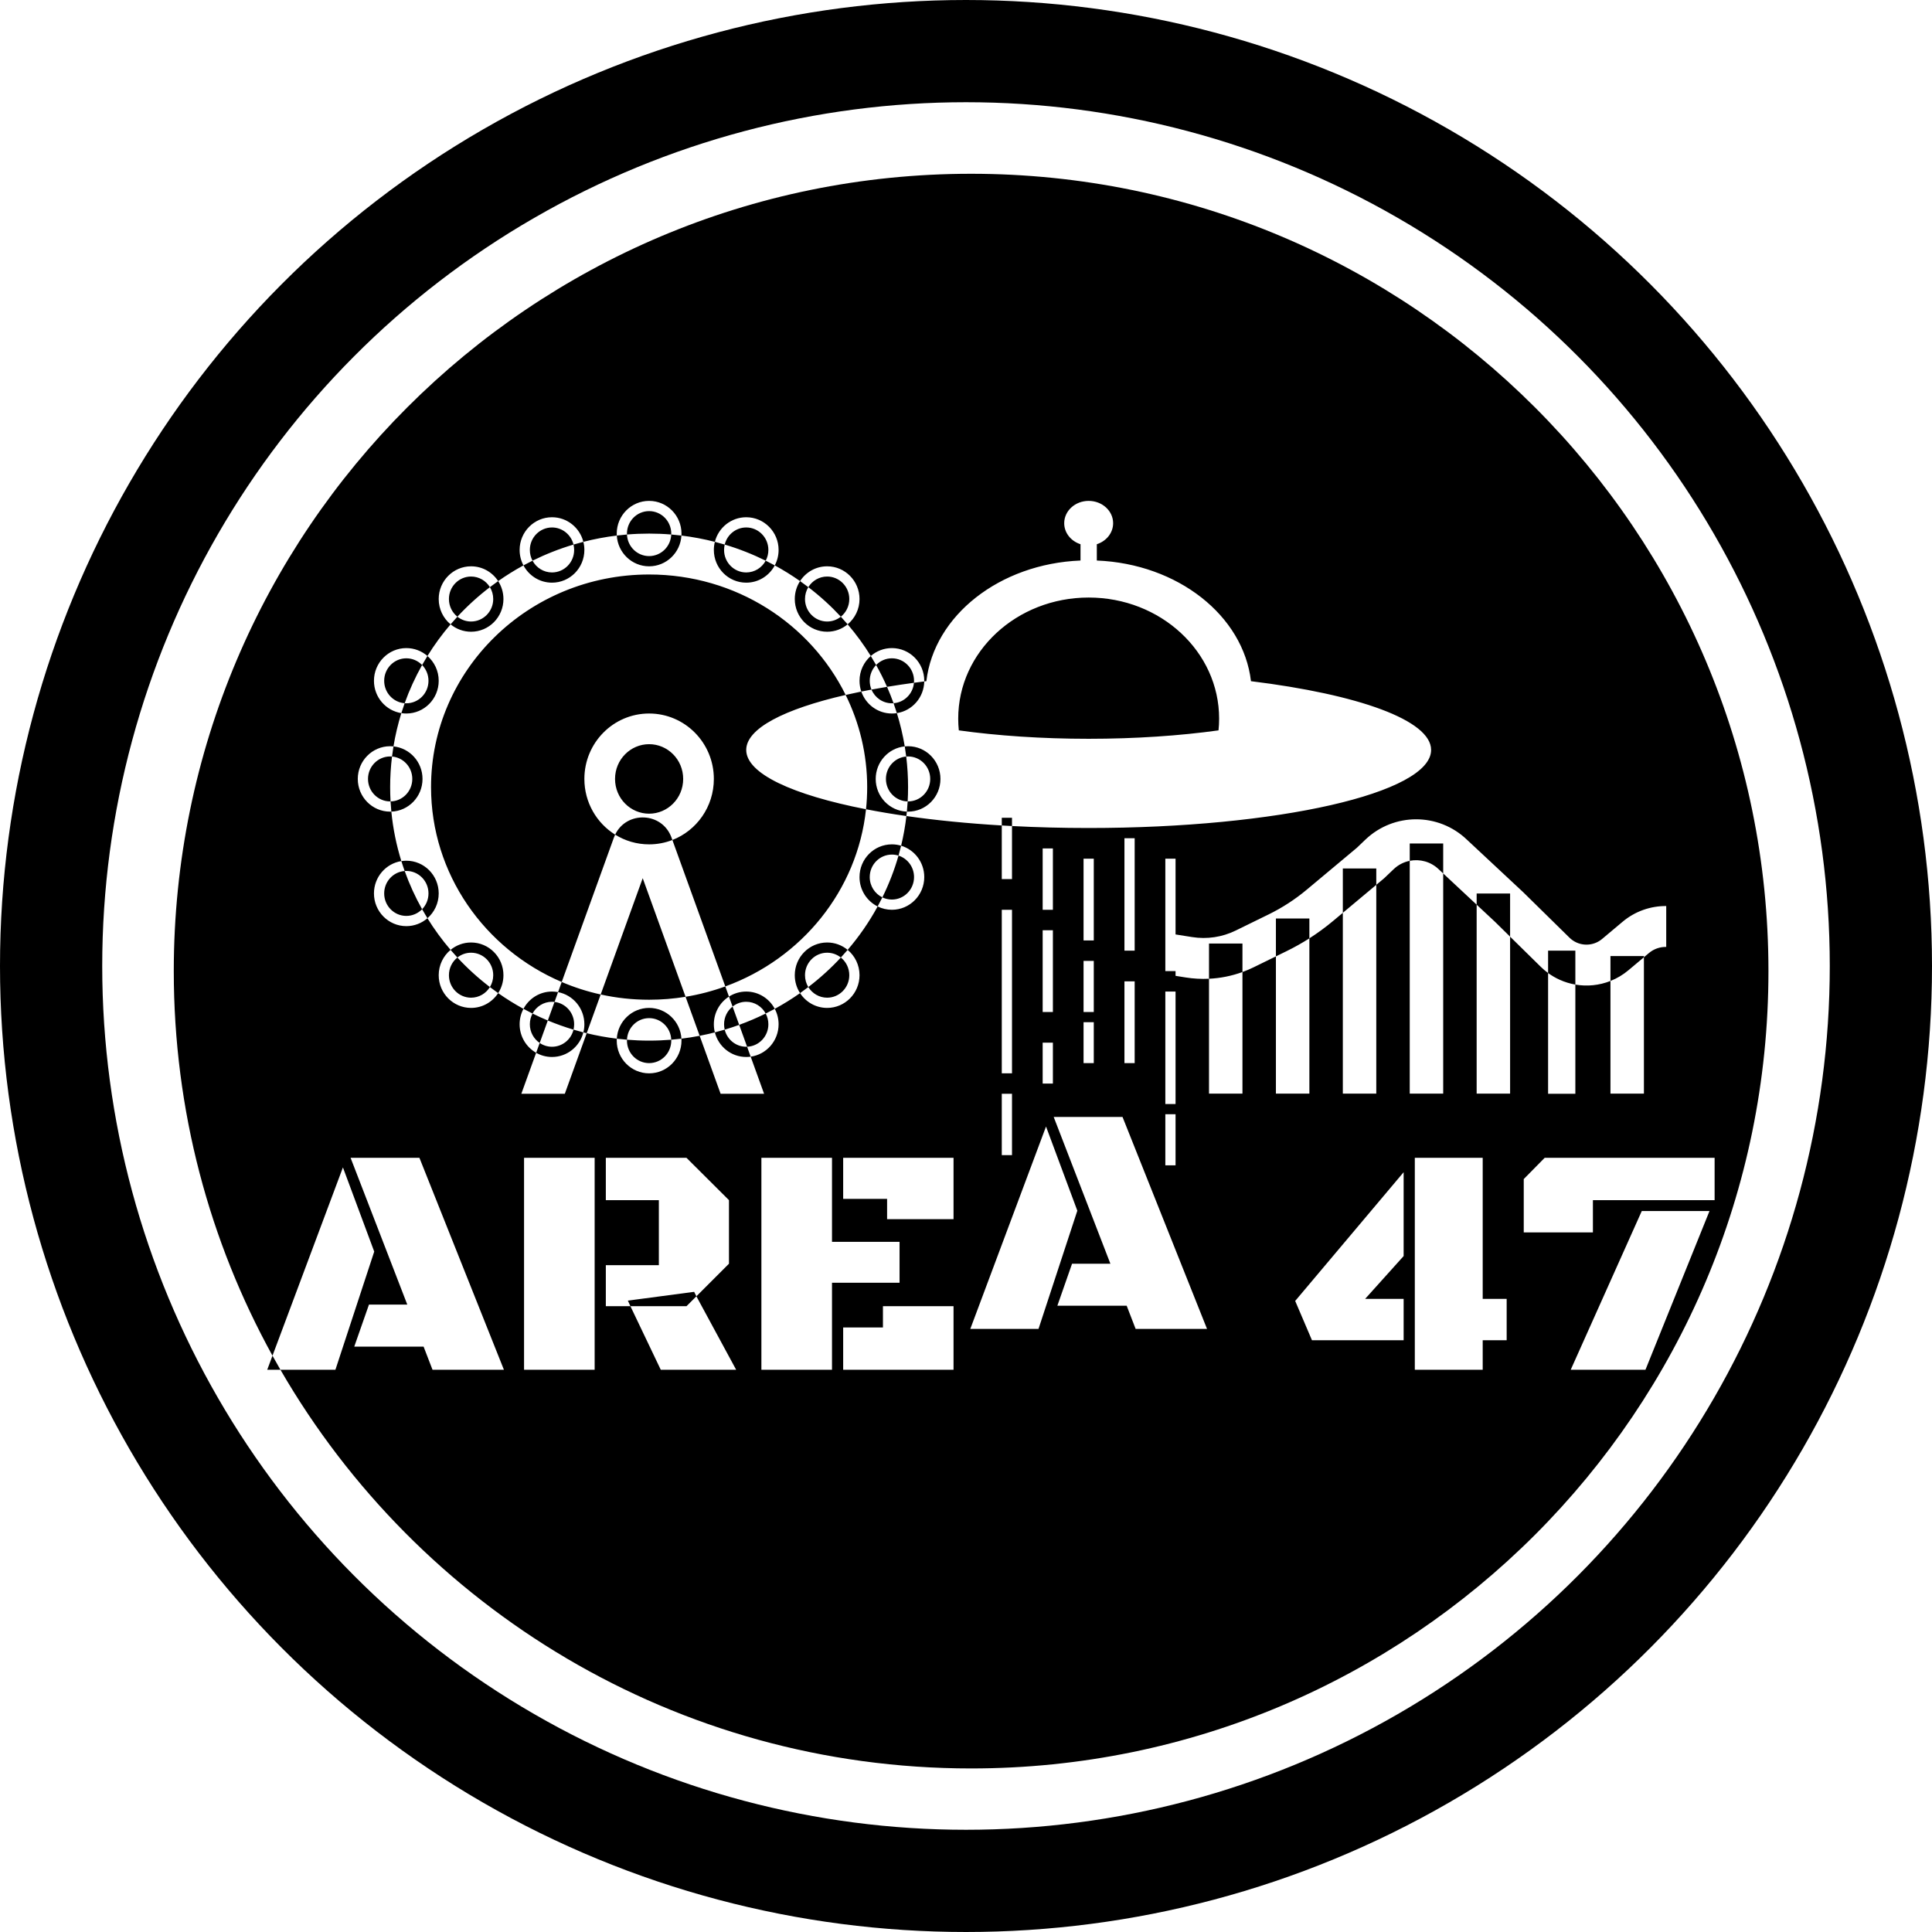 <svg width="189" height="189" viewBox="0 0 189 189" fill="none" xmlns="http://www.w3.org/2000/svg">
<path fill-rule="evenodd" clip-rule="evenodd" d="M173 95C173 138.078 138.078 173 95 173C66.129 173 40.922 157.314 27.435 134H32.812L36.609 122.438L33.547 114.203L26.656 132.622C20.502 121.466 17 108.642 17 95C17 51.922 51.922 17 95 17C138.078 17 173 51.922 173 95ZM26.656 132.622L26.141 134H27.435C27.171 133.543 26.911 133.084 26.656 132.622ZM70.953 96.498C78.423 93.784 83.872 87.11 84.719 79.166C85.96 79.408 87.281 79.63 88.67 79.83C88.556 80.816 88.382 81.785 88.153 82.732C87.867 82.646 87.564 82.6 87.25 82.6C85.501 82.6 84.083 84.033 84.083 85.8C84.083 87.062 84.806 88.153 85.856 88.674C85.028 90.192 84.043 91.615 82.922 92.923C82.376 92.471 81.678 92.2 80.917 92.2C79.168 92.2 77.75 93.633 77.75 95.4C77.75 96.047 77.94 96.65 78.267 97.153C77.475 97.71 76.649 98.224 75.793 98.69C75.259 97.684 74.208 97 73 97C72.38 97 71.801 97.18 71.312 97.492L70.953 96.498ZM67.066 97.512L62.874 85.909L58.763 97.287C57.44 96.995 56.166 96.584 54.951 96.065L60.052 81.947C60.09 81.844 60.131 81.744 60.177 81.649C61.143 82.252 62.281 82.6 63.5 82.6C64.303 82.6 65.071 82.449 65.777 82.174L70.953 96.498C69.71 96.95 68.41 97.292 67.066 97.512ZM68.445 101.328L67.066 97.512C65.908 97.701 64.716 97.8 63.5 97.8C61.87 97.8 60.284 97.623 58.763 97.287L57.394 101.075C57.285 101.048 57.177 101.021 57.069 100.994C57.133 100.74 57.167 100.474 57.167 100.2C57.167 98.638 56.059 97.337 54.593 97.056L54.951 96.065C47.396 92.841 42.167 85.477 42.167 77C42.167 65.592 51.637 56.2 63.5 56.2C72.013 56.2 79.293 61.036 82.727 67.983C76.715 69.364 73 71.265 73 73.364C73 75.685 77.546 77.765 84.719 79.166C84.794 78.453 84.833 77.731 84.833 77C84.833 73.778 84.078 70.717 82.727 67.983C83.222 67.87 83.733 67.76 84.259 67.653C84.69 68.903 85.866 69.8 87.25 69.8C87.416 69.8 87.579 69.787 87.738 69.762C88.066 70.819 88.325 71.906 88.508 73.017C86.912 73.181 85.667 74.544 85.667 76.2C85.667 77.928 87.022 79.336 88.716 79.398C88.702 79.542 88.687 79.686 88.67 79.83C91.519 80.239 94.658 80.553 98 80.752V86H99V80.808C101.411 80.934 103.922 81 106.5 81C125.002 81 140 77.581 140 73.364C140 70.456 132.87 67.928 122.378 66.638C121.624 60.218 115.221 55.154 107.298 54.834V53.239C108.227 52.94 108.893 52.132 108.893 51.182C108.893 49.977 107.822 49 106.5 49C105.178 49 104.107 49.977 104.107 51.182C104.107 52.132 104.773 52.94 105.702 53.239V54.834C97.779 55.154 91.376 60.218 90.622 66.638L90.416 66.663C90.416 66.642 90.417 66.621 90.417 66.6C90.417 64.833 88.999 63.4 87.25 63.4C86.462 63.4 85.74 63.691 85.186 64.173C84.512 63.083 83.754 62.048 82.922 61.076C83.631 60.489 84.083 59.598 84.083 58.6C84.083 56.833 82.666 55.4 80.917 55.4C79.808 55.4 78.833 55.975 78.267 56.847C77.475 56.29 76.649 55.776 75.793 55.31C76.031 54.86 76.167 54.346 76.167 53.8C76.167 52.033 74.749 50.6 73 50.6C71.522 50.6 70.281 51.623 69.932 53.006C68.867 52.733 67.775 52.527 66.661 52.391C66.665 52.328 66.667 52.264 66.667 52.2C66.667 50.433 65.249 49 63.5 49C61.751 49 60.333 50.433 60.333 52.2C60.333 52.264 60.335 52.328 60.339 52.391C59.225 52.527 58.133 52.733 57.068 53.006C56.719 51.623 55.478 50.6 54 50.6C52.251 50.6 50.833 52.033 50.833 53.8C50.833 54.346 50.969 54.86 51.207 55.31C50.351 55.776 49.525 56.29 48.733 56.847C48.167 55.975 47.192 55.4 46.083 55.4C44.334 55.4 42.917 56.833 42.917 58.6C42.917 59.598 43.369 60.489 44.078 61.076C43.245 62.048 42.488 63.083 41.814 64.173C41.26 63.691 40.538 63.4 39.75 63.4C38.001 63.4 36.583 64.833 36.583 66.6C36.583 68.2 37.745 69.525 39.262 69.762C38.934 70.819 38.675 71.906 38.492 73.017C38.385 73.006 38.276 73 38.167 73C36.418 73 35 74.433 35 76.2C35 77.967 36.418 79.4 38.167 79.4C38.206 79.4 38.245 79.399 38.284 79.398C38.447 81.065 38.779 82.684 39.263 84.238C37.745 84.475 36.583 85.8 36.583 87.4C36.583 89.167 38.001 90.6 39.75 90.6C40.538 90.6 41.26 90.309 41.814 89.827C42.488 90.917 43.246 91.952 44.078 92.923C43.369 93.51 42.917 94.402 42.917 95.4C42.917 97.167 44.334 98.6 46.083 98.6C47.192 98.6 48.167 98.025 48.733 97.153C49.525 97.71 50.351 98.224 51.208 98.69C50.969 99.14 50.833 99.654 50.833 100.2C50.833 101.398 51.485 102.442 52.449 102.99L51 107H55.253L57.394 101.075C58.355 101.308 59.338 101.487 60.339 101.609C60.335 101.672 60.333 101.736 60.333 101.8C60.333 103.567 61.751 105 63.5 105C65.249 105 66.667 103.567 66.667 101.8C66.667 101.736 66.665 101.672 66.661 101.609C67.263 101.535 67.858 101.442 68.445 101.328ZM69.931 100.994C69.442 101.119 68.946 101.231 68.445 101.328L70.495 107H74.748L73.436 103.37C74.979 103.155 76.167 101.818 76.167 100.2C76.167 99.654 76.031 99.14 75.793 98.69C75.5 98.849 75.204 99.003 74.905 99.15C74.537 98.463 73.817 98 73 98C72.499 98 72.034 98.174 71.665 98.468L71.312 97.492C70.424 98.059 69.833 99.06 69.833 100.2C69.833 100.474 69.867 100.74 69.931 100.994ZM70.895 100.727C70.855 100.558 70.833 100.382 70.833 100.2C70.833 99.493 71.16 98.869 71.665 98.468L72.312 100.258C71.846 100.428 71.374 100.584 70.895 100.727ZM70.895 100.727C71.129 101.693 71.989 102.4 73 102.4C73.028 102.4 73.057 102.399 73.085 102.398L73.436 103.37C73.294 103.39 73.148 103.4 73 103.4C71.522 103.4 70.281 102.377 69.931 100.994C70.255 100.911 70.577 100.822 70.895 100.727ZM72.312 100.258C73.201 99.936 74.066 99.565 74.905 99.15C75.072 99.462 75.167 99.819 75.167 100.2C75.167 101.396 74.233 102.353 73.085 102.398L72.312 100.258ZM65.665 101.711C65.999 101.683 66.331 101.649 66.661 101.609C66.563 99.93 65.185 98.6 63.5 98.6C61.815 98.6 60.437 99.93 60.339 101.609C60.669 101.649 61.001 101.683 61.335 101.711C61.334 101.74 61.333 101.77 61.333 101.8C61.333 103.025 62.313 104 63.5 104C64.687 104 65.667 103.025 65.667 101.8C65.667 101.77 65.666 101.74 65.665 101.711ZM65.665 101.711C64.951 101.77 64.229 101.8 63.5 101.8C62.771 101.8 62.049 101.77 61.335 101.711C61.381 100.528 62.342 99.6 63.5 99.6C64.658 99.6 65.619 100.528 65.665 101.711ZM52.796 102.029L52.449 102.99C52.907 103.251 53.436 103.4 54 103.4C55.478 103.4 56.719 102.377 57.069 100.994C56.745 100.911 56.423 100.822 56.105 100.727C56.145 100.558 56.167 100.382 56.167 100.2C56.167 99.061 55.32 98.138 54.247 98.014L54.593 97.056C54.401 97.019 54.203 97 54 97C52.792 97 51.741 97.684 51.208 98.69C51.5 98.849 51.796 99.003 52.095 99.15C51.928 99.462 51.833 99.819 51.833 100.2C51.833 100.967 52.218 101.636 52.796 102.029ZM53.59 99.831C54.407 100.171 55.246 100.47 56.105 100.727C55.871 101.693 55.011 102.4 54 102.4C53.556 102.4 53.142 102.264 52.796 102.029L53.59 99.831ZM53.59 99.831C53.083 99.62 52.584 99.393 52.095 99.15C52.464 98.463 53.183 98 54 98C54.083 98 54.166 98.005 54.247 98.014L53.59 99.831ZM47.925 96.56C48.19 96.763 48.459 96.961 48.733 97.153C49.06 96.65 49.25 96.047 49.25 95.4C49.25 93.633 47.832 92.2 46.083 92.2C45.322 92.2 44.624 92.471 44.078 92.923C44.295 93.177 44.517 93.426 44.744 93.671C44.242 94.072 43.917 94.695 43.917 95.4C43.917 96.625 44.897 97.6 46.083 97.6C46.856 97.6 47.541 97.187 47.925 96.56ZM47.925 96.56C46.782 95.687 45.718 94.72 44.744 93.671C45.114 93.375 45.58 93.2 46.083 93.2C47.27 93.2 48.25 94.175 48.25 95.4C48.25 95.828 48.131 96.225 47.925 96.56ZM39.587 85.206C39.472 84.886 39.364 84.564 39.263 84.238C39.421 84.213 39.584 84.2 39.75 84.2C41.499 84.2 42.917 85.633 42.917 87.4C42.917 88.371 42.489 89.24 41.814 89.827C41.634 89.537 41.461 89.242 41.293 88.944C41.678 88.549 41.917 88.005 41.917 87.4C41.917 86.175 40.937 85.2 39.75 85.2C39.695 85.2 39.641 85.202 39.587 85.206ZM39.587 85.206C38.475 85.291 37.583 86.232 37.583 87.4C37.583 88.625 38.563 89.6 39.75 89.6C40.351 89.6 40.899 89.35 41.293 88.944C40.624 87.754 40.052 86.505 39.587 85.206ZM38.206 78.4C38.225 78.734 38.251 79.067 38.284 79.398C39.978 79.336 41.333 77.928 41.333 76.2C41.333 74.544 40.088 73.181 38.492 73.017C38.438 73.345 38.39 73.675 38.349 74.008C38.289 74.003 38.228 74 38.167 74C36.98 74 36 74.975 36 76.2C36 77.425 36.98 78.4 38.167 78.4C38.18 78.4 38.193 78.4 38.206 78.4ZM38.206 78.4C38.18 77.936 38.167 77.47 38.167 77C38.167 75.987 38.229 74.989 38.349 74.008C39.452 74.102 40.333 75.038 40.333 76.2C40.333 77.411 39.375 78.378 38.206 78.4ZM39.586 68.794C39.472 69.114 39.364 69.437 39.262 69.762C39.421 69.787 39.584 69.8 39.75 69.8C41.499 69.8 42.917 68.367 42.917 66.6C42.917 65.629 42.489 64.76 41.814 64.173C41.634 64.463 41.461 64.758 41.293 65.056C40.899 64.65 40.351 64.4 39.75 64.4C38.563 64.4 37.583 65.375 37.583 66.6C37.583 67.768 38.474 68.709 39.586 68.794ZM39.586 68.794C40.051 67.495 40.624 66.246 41.293 65.056C41.678 65.451 41.917 65.995 41.917 66.6C41.917 67.825 40.937 68.8 39.75 68.8C39.695 68.8 39.64 68.798 39.586 68.794ZM44.744 60.329C44.517 60.574 44.295 60.823 44.078 61.076C44.624 61.529 45.322 61.8 46.083 61.8C47.832 61.8 49.25 60.367 49.25 58.6C49.25 57.953 49.06 57.35 48.733 56.847C48.459 57.039 48.19 57.237 47.925 57.439C47.541 56.813 46.856 56.4 46.083 56.4C44.897 56.4 43.917 57.375 43.917 58.6C43.917 59.305 44.242 59.928 44.744 60.329ZM44.744 60.329C45.718 59.28 46.782 58.313 47.925 57.439C48.131 57.775 48.25 58.172 48.25 58.6C48.25 59.825 47.27 60.8 46.083 60.8C45.58 60.8 45.114 60.624 44.744 60.329ZM52.095 54.849C51.795 54.997 51.5 55.151 51.207 55.31C51.741 56.316 52.791 57 54 57C55.749 57 57.167 55.567 57.167 53.8C57.167 53.526 57.133 53.26 57.068 53.006C56.745 53.089 56.423 53.178 56.104 53.273C55.871 52.307 55.011 51.6 54 51.6C52.813 51.6 51.833 52.575 51.833 53.8C51.833 54.181 51.928 54.538 52.095 54.849ZM52.095 54.849C53.373 54.217 54.713 53.688 56.104 53.273C56.145 53.442 56.167 53.618 56.167 53.8C56.167 55.025 55.187 56 54 56C53.183 56 52.463 55.538 52.095 54.849ZM61.335 52.289C61.001 52.317 60.669 52.351 60.339 52.391C60.437 54.069 61.815 55.4 63.5 55.4C65.185 55.4 66.563 54.069 66.661 52.391C66.331 52.351 65.999 52.317 65.665 52.289C65.666 52.26 65.667 52.23 65.667 52.2C65.667 50.975 64.687 50 63.5 50C62.313 50 61.333 50.975 61.333 52.2C61.333 52.23 61.334 52.26 61.335 52.289ZM61.335 52.289C62.049 52.23 62.771 52.2 63.5 52.2C64.229 52.2 64.951 52.23 65.665 52.289C65.619 53.472 64.658 54.4 63.5 54.4C62.342 54.4 61.381 53.472 61.335 52.289ZM70.896 53.273C70.577 53.178 70.255 53.089 69.932 53.006C69.867 53.26 69.833 53.526 69.833 53.8C69.833 55.567 71.251 57 73 57C74.209 57 75.259 56.316 75.793 55.31C75.5 55.151 75.204 54.997 74.905 54.849C75.072 54.538 75.167 54.181 75.167 53.8C75.167 52.575 74.187 51.6 73 51.6C71.99 51.6 71.129 52.307 70.896 53.273ZM70.896 53.273C72.287 53.688 73.627 54.217 74.905 54.849C74.537 55.538 73.817 56 73 56C71.813 56 70.833 55.025 70.833 53.8C70.833 53.618 70.855 53.442 70.896 53.273ZM79.075 57.439C78.81 57.237 78.541 57.039 78.267 56.847C77.94 57.35 77.75 57.953 77.75 58.6C77.75 60.367 79.168 61.8 80.917 61.8C81.678 61.8 82.376 61.529 82.922 61.076C82.705 60.823 82.483 60.574 82.256 60.329C82.758 59.928 83.083 59.305 83.083 58.6C83.083 57.375 82.103 56.4 80.917 56.4C80.144 56.4 79.459 56.813 79.075 57.439ZM79.075 57.439C78.869 57.775 78.75 58.172 78.75 58.6C78.75 59.825 79.73 60.8 80.917 60.8C81.42 60.8 81.886 60.624 82.256 60.329C81.282 59.28 80.218 58.313 79.075 57.439ZM85.707 65.056C85.539 64.758 85.366 64.463 85.186 64.173C84.511 64.76 84.083 65.629 84.083 66.6C84.083 66.969 84.145 67.323 84.259 67.653C84.585 67.587 84.917 67.522 85.254 67.459C85.585 68.251 86.359 68.8 87.25 68.8C87.305 68.8 87.36 68.798 87.414 68.794C87.528 69.114 87.636 69.437 87.738 69.762C89.235 69.529 90.386 68.235 90.416 66.663C90.076 66.706 89.741 66.749 89.408 66.794C89.414 66.731 89.417 66.666 89.417 66.6C89.417 65.375 88.437 64.4 87.25 64.4C86.649 64.4 86.101 64.65 85.707 65.056ZM86.775 67.191C86.256 67.277 85.749 67.367 85.254 67.459C85.144 67.196 85.083 66.906 85.083 66.6C85.083 65.995 85.322 65.451 85.707 65.056C86.096 65.748 86.453 66.46 86.775 67.191ZM86.775 67.191C87.623 67.05 88.502 66.917 89.408 66.794C89.316 67.871 88.463 68.714 87.414 68.794C87.219 68.251 87.006 67.716 86.775 67.191ZM99 80.808C98.665 80.79 98.331 80.772 98 80.752V80H99V80.808ZM88.794 78.4C88.775 78.734 88.749 79.067 88.716 79.398C88.755 79.399 88.794 79.4 88.833 79.4C90.582 79.4 92 77.967 92 76.2C92 74.433 90.582 73 88.833 73C88.724 73 88.615 73.006 88.508 73.017C88.562 73.345 88.61 73.675 88.651 74.008C87.548 74.102 86.667 75.038 86.667 76.2C86.667 77.411 87.625 78.378 88.794 78.4ZM88.794 78.4C88.807 78.4 88.82 78.4 88.833 78.4C90.02 78.4 91 77.425 91 76.2C91 74.975 90.02 74 88.833 74C88.772 74 88.711 74.003 88.651 74.008C88.771 74.989 88.833 75.987 88.833 77C88.833 77.47 88.82 77.936 88.794 78.4ZM65.777 82.174C68.15 81.25 69.833 78.924 69.833 76.2C69.833 72.665 66.998 69.8 63.5 69.8C60.002 69.8 57.167 72.665 57.167 76.2C57.167 78.503 58.37 80.522 60.177 81.649C61.294 79.31 64.778 79.409 65.695 81.947L65.777 82.174ZM79.075 96.56C78.81 96.763 78.541 96.961 78.267 97.153C78.833 98.025 79.808 98.6 80.917 98.6C82.666 98.6 84.083 97.167 84.083 95.4C84.083 94.402 83.631 93.51 82.922 92.923C82.705 93.177 82.483 93.426 82.256 93.671C81.886 93.375 81.42 93.2 80.917 93.2C79.73 93.2 78.75 94.175 78.75 95.4C78.75 95.828 78.869 96.225 79.075 96.56ZM79.075 96.56C79.459 97.187 80.144 97.6 80.917 97.6C82.103 97.6 83.083 96.625 83.083 95.4C83.083 94.695 82.758 94.072 82.256 93.671C81.282 94.72 80.218 95.687 79.075 96.56ZM86.318 87.786C86.17 88.086 86.016 88.382 85.856 88.674C86.277 88.883 86.75 89 87.25 89C88.999 89 90.417 87.567 90.417 85.8C90.417 84.35 89.462 83.125 88.153 82.732C88.075 83.058 87.989 83.38 87.898 83.701C87.693 83.635 87.475 83.6 87.25 83.6C86.063 83.6 85.083 84.575 85.083 85.8C85.083 86.682 85.591 87.434 86.318 87.786ZM86.318 87.786C86.601 87.924 86.917 88 87.25 88C88.437 88 89.417 87.025 89.417 85.8C89.417 84.808 88.773 83.979 87.898 83.701C87.493 85.118 86.962 86.484 86.318 87.786ZM66.833 76.2C66.833 78.108 65.311 79.6 63.5 79.6C61.689 79.6 60.167 78.108 60.167 76.2C60.167 74.293 61.689 72.8 63.5 72.8C65.311 72.8 66.833 74.293 66.833 76.2ZM118.273 92.301H121.545V95.09C120.492 95.473 119.388 95.694 118.273 95.747V92.301ZM124.818 93.558L122.636 94.626C122.28 94.8 121.916 94.955 121.545 95.09V106.982H118.273V95.747C117.516 95.783 116.753 95.742 115.997 95.622L115 95.463V95H114V84H115V91.413L116.625 91.671C118.074 91.901 119.56 91.679 120.878 91.034L124.109 89.452C125.445 88.797 126.698 87.984 127.84 87.029L132.742 82.931L133.569 82.14C136.347 79.485 140.722 79.485 143.5 82.14L149.008 87.28L153.536 91.73C153.735 91.925 153.966 92.084 154.22 92.199C155.052 92.576 156.027 92.442 156.727 91.855L158.739 90.166C159.952 89.149 161.467 88.622 163 88.634V92.634C162.393 92.622 161.791 92.827 161.311 93.23L160.818 93.644V93.525H157.545V95.964C156.458 96.394 155.268 96.518 154.111 96.317V93H151.444V95.187C151.193 95.004 150.955 94.802 150.732 94.583L147.727 91.63V87.408H144.455V88.502L141.182 85.447V82.514H137.909V84.21C137.335 84.325 136.786 84.599 136.333 85.032L135.505 85.823L135.409 85.914L135.308 85.999L134.636 86.561V84.961H131.364V89.297L130.406 90.098C129.67 90.713 128.897 91.279 128.091 91.795V89.855H124.818V93.558ZM124.818 93.558L125.867 93.044C126.632 92.67 127.375 92.252 128.091 91.795V106.982H124.818V93.558ZM131.364 89.297V106.982H134.636V86.561L131.364 89.297ZM137.909 84.21V106.982H141.182V85.447L140.771 85.064L140.754 85.048L140.737 85.032C139.958 84.287 138.896 84.014 137.909 84.21ZM144.455 88.502V106.982H147.727V91.63L146.241 90.169L144.455 88.502ZM151.444 95.187V107H154.111V96.317C153.586 96.226 153.068 96.069 152.569 95.843C152.172 95.663 151.795 95.443 151.444 95.187ZM157.545 95.964V106.982H160.818V93.644L159.298 94.919C158.765 95.367 158.172 95.716 157.545 95.964ZM106.5 72.273C111.096 72.273 115.422 71.974 119.202 71.449C119.242 71.07 119.262 70.687 119.262 70.299C119.262 63.757 113.548 58.455 106.5 58.455C99.452 58.455 93.738 63.757 93.738 70.299C93.738 70.687 93.758 71.07 93.797 71.449C97.578 71.974 101.904 72.273 106.5 72.273ZM99 89H98V105H99V89ZM98 107H99V113H98V107ZM103 102H102V106H103V102ZM115 97H114V108H115V97ZM107 84V92H106V84H107ZM107 99V94H106V99H107ZM114 109H115V114H114V109ZM102 91H103V99H102V91ZM103 83H102V89H103V83ZM111 96H110V104H111V96ZM110 82H111V93H110V82ZM34.656 131.734H41.438L42.312 134H49.297L41.031 113.266H34.297L39.844 127.625H36.094L34.656 131.734ZM51.266 113.266V134H58.172V113.266H51.266ZM59.266 113.266V117.406H64.453V123.766H59.266V127.781H61.672L64.641 134H72.016L68.125 126.812L71.312 123.625V117.406L67.156 113.266H59.266ZM68.125 126.812L67.156 127.781H61.672L61.422 127.234L67.906 126.375L68.125 126.812ZM81.391 134V125.484H88V121.484H81.391V113.266H74.484V134H81.391ZM82.484 113.266V117.281H86.781V119.266H93.281V113.266H82.484ZM82.484 129.859V134H93.281V127.781H86.375V129.859H82.484ZM107 100H106V104H107V100ZM147.391 127.062H145.047V113.266H138.406V134H145.047V131.109H147.391V127.062ZM137.312 114.672L126.703 127.266L128.344 131.109H137.312V127.062H133.547L137.312 122.875V114.672ZM167.234 118.469H160.609L153.656 134H160.969L167.234 118.469ZM149.062 120.562H155.828V117.406H167.734V113.266H151.109L149.062 115.344V120.562ZM110.219 127.734H103.438L104.875 123.625H108.625L103.078 109.266H109.812L118.078 130H111.094L110.219 127.734ZM101.594 130H94.922L102.328 110.203L105.391 118.438L101.594 130Z" fill="black"/>
<circle cx="94.5" cy="94.5" r="89.5" stroke="black" stroke-width="10"/>
</svg>
